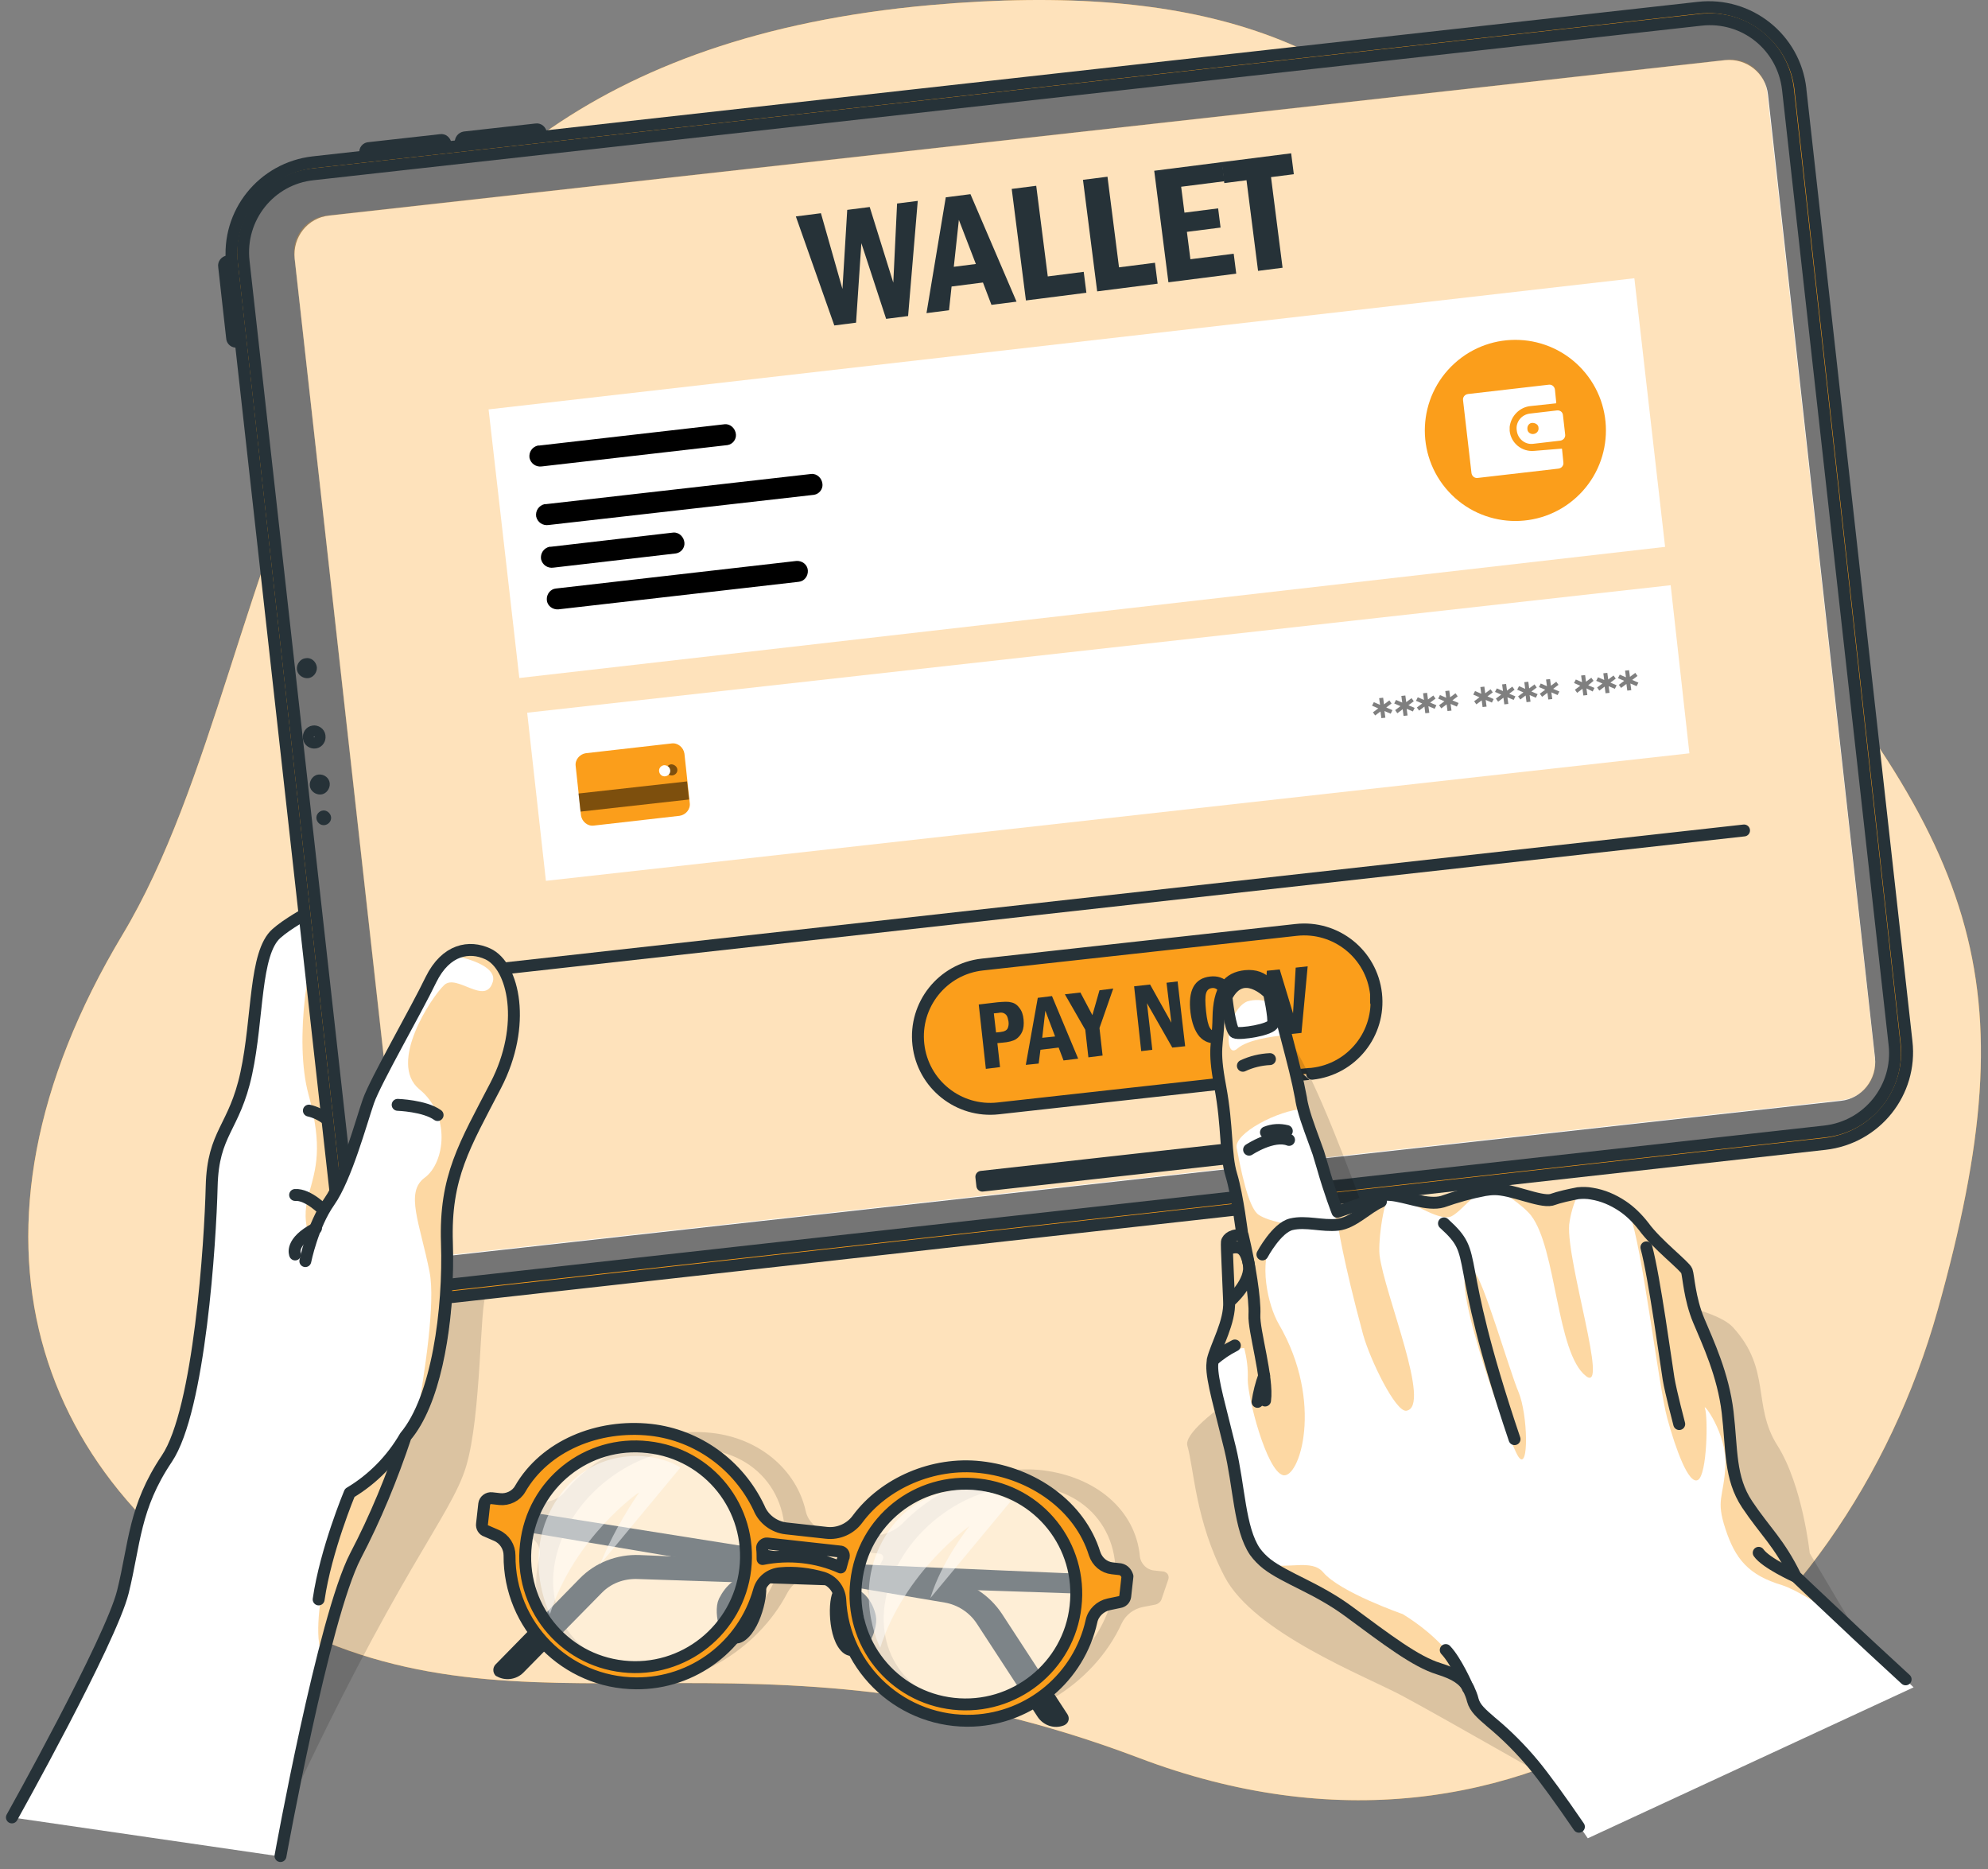 <svg width="167" height="157" viewBox="0 0 167 157" fill="none" xmlns="http://www.w3.org/2000/svg">
<rect x="0" y="0" width="167" height="157" fill="#808080" stroke="none"/>
<path d="M78.154 0.429C124.394 -3.673 124.468 22.393 145.314 46.706C166.159 71.019 170.634 82.02 162.765 110.062C154.897 138.105 128.421 160.069 95.68 147.651C62.939 135.233 44.182 147.166 23.523 136.091C2.865 125.016 -4.817 103.686 10.285 78.515C25.388 53.344 21.099 5.538 78.154 0.429Z" fill="#FB9E1B"/>
<path opacity="0.7" d="M78.154 0.429C124.394 -3.673 124.468 22.393 145.314 46.706C166.159 71.019 170.634 82.02 162.765 110.062C154.897 138.105 128.421 160.069 95.68 147.651C62.939 135.233 44.182 147.166 23.523 136.091C2.865 125.016 -4.817 103.686 10.285 78.515C25.388 53.344 21.099 5.538 78.154 0.429Z" fill="white"/>
<path opacity="0.2" d="M97.694 131.989L97.023 131.915C96.351 131.877 95.829 131.355 95.755 130.721C95.382 126.769 91.988 124.009 87.551 123.487C83.561 123.04 78.974 124.792 75.954 127.813C75.208 128.633 74.126 129.043 73.008 128.969L69.614 128.596C68.645 128.521 67.862 127.813 67.675 126.88C66.892 123.45 63.797 120.802 59.807 120.355C55.369 119.87 50.41 121.697 47.464 125.277C46.979 125.874 46.27 126.172 45.525 126.135L44.853 126.06C44.518 126.023 44.219 126.246 44.108 126.545L43.548 128.186C43.436 128.409 43.548 128.67 43.772 128.782L44.555 129.155C45.189 129.453 45.487 130.162 45.301 130.833C44.07 136.166 47.165 140.79 52.647 141.424C57.905 142.02 63.611 138.664 66.146 133.779C66.594 132.959 67.377 132.437 68.309 132.362C69.502 132.25 70.733 132.399 71.889 132.735C72.672 132.959 73.12 133.742 72.97 134.525C72.075 139.634 75.133 143.959 80.428 144.556C85.91 145.153 91.839 141.573 94.226 136.352C94.561 135.644 95.233 135.122 96.016 134.972L96.985 134.786C97.246 134.749 97.507 134.562 97.582 134.301L98.141 132.66C98.216 132.437 98.141 132.176 97.918 132.064C97.806 131.989 97.731 131.989 97.694 131.989ZM53.057 140.007C47.986 139.447 45.264 134.861 46.979 129.826C48.694 124.792 54.251 121.175 59.322 121.734C64.394 122.294 67.153 126.88 65.4 131.915C63.648 136.949 58.166 140.603 53.057 140.007ZM67.116 131.094C67.19 130.796 67.265 130.498 67.302 130.237C67.377 129.976 67.6 129.826 67.824 129.826L73.903 130.498C74.089 130.498 74.201 130.684 74.201 130.833C74.201 130.87 74.164 130.945 74.164 130.982C74.014 131.243 73.865 131.542 73.753 131.803C71.255 130.609 68.57 130.833 67.116 131.094ZM80.839 143.139C75.767 142.58 73.008 137.993 74.76 132.959C76.513 127.925 82.032 124.307 87.103 124.867C92.175 125.426 94.934 130.013 93.182 135.047C91.429 140.081 85.91 143.698 80.839 143.139Z" fill="black" fill-opacity="0.7"/>
<path d="M93.182 132.288L53.729 130.609C51.827 130.535 49.999 131.243 48.694 132.586L41.609 139.82C41.386 140.081 41.386 140.454 41.609 140.715C41.647 140.752 41.684 140.79 41.721 140.79C42.43 141.2 43.362 141.088 43.959 140.491L50.522 133.816C51.305 132.996 52.386 132.586 53.542 132.623L93.07 133.928L93.182 132.288Z" fill="#263238"/>
<path d="M40.602 126.396L79.608 132.586C81.473 132.884 83.113 133.966 84.158 135.532L89.677 143.997C89.863 144.295 89.788 144.668 89.49 144.854C89.453 144.892 89.415 144.892 89.341 144.929C88.558 145.227 87.663 144.929 87.178 144.22L82.069 136.389C81.473 135.457 80.466 134.786 79.347 134.6L40.416 128.036L40.602 126.396Z" fill="#263238"/>
<path d="M63.722 132.996C64.17 133.182 63.573 136.427 62.305 137.359C61.038 138.291 60.404 135.383 60.851 134.488C61.299 133.593 62.268 132.437 63.722 132.996Z" fill="#757575" stroke="#263238" stroke-linecap="round" stroke-linejoin="round"/>
<path d="M70.584 133.742C70.099 133.816 69.95 137.098 70.994 138.291C72.038 139.485 73.306 136.8 73.082 135.793C72.859 134.786 72.113 133.555 70.584 133.742Z" fill="#757575" stroke="#263238" stroke-linecap="round" stroke-linejoin="round"/>
<path opacity="0.4" d="M47.725 122.294C50.074 120.914 54.885 118.714 59.098 122.331C63.312 125.948 64.394 129.342 62.715 133.294C61.038 137.247 57.085 142.281 50.261 140.118C43.436 137.956 40.49 126.582 47.725 122.294Z" fill="white"/>
<path opacity="0.4" d="M75.469 125.762C77.818 124.382 82.629 122.182 86.842 125.799C91.056 129.453 92.175 132.772 90.46 136.762C88.744 140.752 84.829 145.787 78.005 143.586C71.18 141.386 68.197 130.05 75.469 125.762Z" fill="white"/>
<path d="M94.114 131.803L93.443 131.728C92.734 131.654 92.175 131.169 91.951 130.498C90.721 126.508 86.768 123.711 82.368 123.226C78.377 122.778 74.276 124.568 72.038 127.589C71.442 128.409 70.435 128.857 69.428 128.745L66.034 128.372C65.028 128.26 64.133 127.589 63.76 126.657C62.044 123.04 58.614 120.541 54.661 120.094C50.223 119.609 45.786 121.436 43.697 125.053C43.362 125.65 42.653 125.985 41.982 125.911L41.311 125.836C41.013 125.799 40.714 126.023 40.677 126.321L40.49 127.999C40.453 128.26 40.602 128.521 40.863 128.596L41.721 128.969C42.392 129.267 42.803 129.938 42.803 130.647C42.765 136.539 47.538 141.349 53.43 141.386C58.241 141.424 62.455 138.217 63.76 133.593C63.983 132.772 64.692 132.213 65.55 132.138C66.743 132.026 67.974 132.176 69.129 132.511C69.95 132.772 70.509 133.481 70.584 134.338C70.845 140.23 75.879 144.78 81.771 144.519C86.581 144.295 90.646 140.864 91.69 136.166C91.839 135.457 92.436 134.898 93.144 134.749L94.039 134.562C94.3 134.525 94.487 134.338 94.524 134.077L94.711 132.399C94.636 132.138 94.45 131.877 94.114 131.803ZM52.349 139.969C47.24 139.41 43.586 134.823 44.182 129.714C44.742 124.606 49.328 120.951 54.437 121.548C59.546 122.107 63.2 126.694 62.604 131.803C62.007 136.874 57.42 140.529 52.349 139.969ZM64.058 130.945C64.058 130.647 64.058 130.348 64.021 130.05C63.983 129.864 64.17 129.677 64.356 129.64C64.394 129.64 64.431 129.64 64.468 129.64L70.546 130.311C70.77 130.311 70.919 130.498 70.882 130.721C70.882 130.759 70.882 130.796 70.845 130.833C70.77 131.094 70.696 131.393 70.621 131.654C68.607 130.759 66.295 130.498 64.058 130.945ZM80.093 143.102C74.984 142.542 71.33 137.956 71.926 132.847C72.486 127.738 77.072 124.084 82.181 124.68C87.29 125.24 90.944 129.826 90.348 134.935C89.788 139.969 85.202 143.661 80.093 143.102Z" fill="#FB9E1B" stroke="#263238" stroke-linecap="round" stroke-linejoin="round"/>
<path opacity="0.5" d="M46.196 135.569C46.196 135.569 43.623 130.535 46.904 125.762C49.85 121.473 54.959 121.846 57.159 123.263L50.41 131.393C51.267 129.267 52.386 127.253 53.691 125.352C53.617 125.352 48.247 129.155 46.196 135.569Z" fill="white"/>
<path opacity="0.5" d="M73.94 138.403C73.94 138.403 71.367 133.369 74.649 128.596C77.594 124.307 82.703 124.68 84.903 126.097L78.154 134.227C79.123 131.057 81.435 128.186 81.435 128.186C81.435 128.186 75.991 131.989 73.94 138.403Z" fill="white"/>
<path opacity="0.2" d="M48.881 98.875C48.881 98.875 41.348 108.235 40.826 108.832C40.304 109.429 40.453 118.9 39.148 123.189C37.843 127.477 33.405 131.84 23.449 153.468L22.106 111.368L29.452 82.057L48.881 98.875Z" fill="black" fill-opacity="0.7"/>
<path d="M54.4 98.465C54.4 98.465 49.403 75.569 45.487 72.735C43.213 71.094 39.782 70.497 36.761 70.796C34.599 71.019 32.622 71.653 31.541 72.735C28.893 75.271 25.09 76.762 23.225 78.403C21.36 80.044 21.696 85.488 20.689 90.149C19.683 94.811 17.892 95.072 17.781 99.659C17.669 104.245 16.774 118.416 14.014 122.517C11.255 126.619 11.329 129.64 10.323 133.705C9.316 137.769 1 152.648 1 152.648L23.561 155.93C23.561 155.93 25.201 146.682 27.14 139.149C28.035 135.569 29.005 132.362 29.863 130.684C31.541 127.477 32.92 124.121 34.077 120.653C36.463 117.856 37.47 111.927 37.582 106.781L43.362 103.089C47.874 101.523 54.4 98.465 54.4 98.465Z" fill="white"/>
<path opacity="0.4" d="M54.4 98.465C54.4 98.465 49.403 75.569 45.487 72.735C43.213 71.094 39.782 70.497 36.761 70.796C29.714 72.996 28.035 77.098 27.141 78.105C25.947 79.447 24.679 87.39 25.91 91.902C27.141 96.414 26.544 98.13 25.91 100.404C24.493 105.438 29.826 107.788 30.497 109.615C31.168 111.442 31.578 121.884 29.453 125.426C28.334 127.291 25.686 136.8 27.178 139.186C28.073 135.606 29.042 132.399 29.9 130.721C31.578 127.514 32.958 124.158 34.114 120.69C36.5 117.893 37.507 111.964 37.619 106.818L43.399 103.126C47.874 101.523 54.4 98.465 54.4 98.465Z" fill="#FB9E1B"/>
<path d="M27.252 101.709C27.252 101.709 25.91 100.292 24.791 100.367" stroke="#263238" stroke-linecap="round" stroke-linejoin="round"/>
<path d="M29.676 96.563C29.676 96.563 28.147 93.767 25.947 93.282" stroke="#263238" stroke-linecap="round" stroke-linejoin="round"/>
<path d="M26.32 79.82C26.32 79.82 29.453 80.976 30.086 83.176" stroke="#263238" stroke-linecap="round" stroke-linejoin="round"/>
<path d="M43.362 103.052C43.362 103.052 42.541 102.12 42.504 101.374" stroke="#263238" stroke-linecap="round" stroke-linejoin="round"/>
<path d="M23.561 155.892C23.561 155.892 27.178 135.867 29.863 130.684C31.541 127.477 32.92 124.121 34.077 120.653C36.463 117.856 37.47 111.927 37.582 106.744L43.362 103.052C47.874 101.523 54.4 98.502 54.4 98.502C54.4 98.502 49.403 75.606 45.487 72.772C41.572 69.938 34.188 70.236 31.541 72.772C28.893 75.308 25.09 76.762 23.225 78.403C21.36 80.044 21.696 85.488 20.689 90.149C19.683 94.811 17.892 95.072 17.781 99.659C17.669 104.245 16.774 118.416 14.014 122.517C11.255 126.619 11.329 129.64 10.323 133.705C9.316 137.769 1 152.648 1 152.648" stroke="#263238" stroke-linecap="round" stroke-linejoin="round"/>
<path d="M19.496 28.359L18.825 22.356C18.788 22.169 18.937 21.983 19.16 21.945L21.696 21.647L22.442 28.397L19.906 28.695C19.683 28.732 19.496 28.583 19.496 28.359Z" fill="#FB9E1B" stroke="#263238" stroke-linecap="round" stroke-linejoin="round"/>
<path d="M31.019 12.436L37.023 11.765C37.209 11.728 37.395 11.877 37.433 12.101L37.731 14.636L30.982 15.382L30.683 12.847C30.646 12.623 30.795 12.436 31.019 12.436Z" fill="#FB9E1B" stroke="#263238" stroke-linecap="round" stroke-linejoin="round"/>
<path d="M39.036 11.541L45.04 10.87C45.226 10.833 45.413 10.982 45.45 11.206L45.748 13.742L38.999 14.487L38.7 11.952C38.7 11.765 38.812 11.579 39.036 11.541Z" fill="#FB9E1B" stroke="#263238" stroke-linecap="round" stroke-linejoin="round"/>
<path d="M28.409 102.157L19.496 22.169C19.011 17.918 22.069 14.114 26.32 13.63L142.666 0.653C146.917 0.168 150.758 3.226 151.243 7.477C151.243 7.477 151.243 7.477 151.243 7.514L160.155 87.502C160.64 91.753 157.582 95.594 153.294 96.079L36.948 109.056C32.697 109.503 28.856 106.445 28.409 102.157Z" fill="#FB9E1B" stroke="#263238" stroke-linecap="round" stroke-linejoin="round"/>
<path d="M153.294 95.034L36.724 108.012C33.07 108.422 29.825 105.811 29.415 102.157L20.465 21.945C20.055 18.291 22.666 15.009 26.32 14.636L142.89 1.659C146.544 1.249 149.788 3.86 150.199 7.514L159.148 87.726C159.558 91.343 156.948 94.624 153.294 95.034Z" fill="#757575" stroke="#263238" stroke-linecap="round" stroke-linejoin="round"/>
<path d="M26.842 61.846C26.88 62.07 26.73 62.331 26.469 62.368C26.246 62.405 25.985 62.256 25.947 61.995V61.958C25.91 61.734 26.059 61.473 26.32 61.436C26.544 61.399 26.805 61.548 26.842 61.809V61.846Z" fill="#999999" stroke="#263238" stroke-linecap="round" stroke-linejoin="round"/>
<path d="M27.7 65.799C27.737 66.246 27.402 66.694 26.954 66.731C26.507 66.768 26.059 66.433 26.022 65.985C25.985 65.538 26.32 65.09 26.768 65.053C27.253 65.016 27.663 65.351 27.7 65.799Z" fill="#263238"/>
<path d="M26.618 56.029C26.656 56.476 26.32 56.924 25.873 56.961C25.425 56.998 24.978 56.663 24.94 56.215C24.903 55.768 25.239 55.32 25.686 55.283C26.134 55.208 26.544 55.544 26.618 56.029Z" fill="#263238"/>
<path d="M27.812 68.633C27.849 68.969 27.588 69.267 27.252 69.304C26.917 69.341 26.619 69.08 26.581 68.745C26.544 68.409 26.805 68.111 27.14 68.074C27.439 68.036 27.774 68.297 27.812 68.633Z" fill="#263238"/>
<path d="M33.778 102.567L24.754 21.722C24.568 19.932 25.835 18.291 27.663 18.105L144.903 5.053C146.693 4.866 148.334 6.134 148.521 7.962L157.508 88.844C157.694 90.634 156.426 92.275 154.636 92.461L37.395 105.513C35.568 105.662 33.965 104.357 33.778 102.567Z" fill="white"/>
<path opacity="0.3" d="M145.053 5.016L27.439 18.105C25.761 18.291 24.53 19.82 24.717 21.498L33.778 102.754C33.965 104.432 35.494 105.662 37.172 105.476L154.785 92.387C156.463 92.2 157.694 90.671 157.508 88.993L148.446 7.738C148.26 6.06 146.731 4.829 145.053 5.016Z" fill="#FB9E1B"/>
<path d="M104.033 90.858L83.859 93.095C80.54 93.468 77.52 91.082 77.147 87.726C76.774 84.407 79.16 81.386 82.517 81.013L108.881 78.105C112.2 77.732 115.22 80.118 115.593 83.475V84.183V83.475C115.966 86.793 113.579 89.814 110.223 90.187C110.223 90.149 104.033 90.858 104.033 90.858Z" fill="#FB9E1B" stroke="#263238" stroke-linecap="round" stroke-linejoin="round"/>
<path d="M106.673 96.14L82.436 98.843L82.519 99.584L106.756 96.882L106.673 96.14Z" fill="#999999" stroke="#263238" stroke-linecap="round" stroke-linejoin="round"/>
<path d="M82.218 84.369L83.784 84.183C84.269 84.146 84.642 84.108 84.903 84.183C85.164 84.22 85.425 84.369 85.612 84.63C85.835 84.891 85.947 85.227 85.985 85.637C86.022 86.047 85.985 86.383 85.873 86.644C85.761 86.905 85.574 87.129 85.351 87.278C85.127 87.427 84.717 87.539 84.195 87.576L83.784 87.614L84.008 89.627L82.815 89.776L82.218 84.369ZM83.486 85.115L83.673 86.719L84.046 86.681C84.381 86.644 84.568 86.532 84.642 86.383C84.717 86.234 84.754 86.01 84.717 85.787C84.679 85.6 84.642 85.414 84.567 85.302C84.493 85.19 84.381 85.115 84.269 85.078C84.157 85.041 84.046 85.041 83.859 85.078L83.486 85.115Z" fill="#263238"/>
<path d="M87.178 83.81L88.371 83.661L90.571 88.919L89.341 89.068L88.931 87.987L87.402 88.173L87.253 89.329L86.171 89.441L87.178 83.81ZM88.632 87.054L87.812 84.891L87.551 87.166L88.632 87.054Z" fill="#263238"/>
<path d="M89.453 83.512L90.758 83.363L91.765 85.264L92.361 83.176L93.517 83.027L92.361 86.346L92.622 88.658L91.429 88.807L91.168 86.495L89.453 83.512Z" fill="#263238"/>
<path d="M95.27 82.841L96.612 82.691L98.402 85.898L97.992 82.542L98.924 82.43L99.558 87.875L98.477 87.987L96.351 84.258L96.799 88.173L95.866 88.285L95.27 82.841Z" fill="#263238"/>
<path d="M103.959 84.593C104.182 86.458 103.623 87.465 102.318 87.614C101.647 87.688 101.162 87.502 100.752 87.054C100.379 86.607 100.118 85.936 100.006 85.041C99.782 83.176 100.341 82.169 101.647 82.02C102.281 81.946 102.803 82.132 103.213 82.542C103.623 82.99 103.847 83.661 103.959 84.593ZM102.728 84.742C102.653 83.996 102.542 83.512 102.392 83.288C102.243 83.064 102.057 82.952 101.796 82.99C101.535 83.027 101.386 83.176 101.311 83.437C101.236 83.698 101.236 84.183 101.311 84.929C101.386 85.637 101.497 86.122 101.647 86.346C101.796 86.57 101.982 86.681 102.243 86.644C102.504 86.607 102.653 86.458 102.728 86.234C102.803 85.973 102.803 85.451 102.728 84.742Z" fill="#263238"/>
<path d="M103.921 81.834L105.152 81.684L106.159 85.376L106.42 81.535L107.501 81.424L108.62 85.115L108.843 81.274L109.85 81.162L109.328 86.756L108.247 86.868L107.091 83.176L106.793 87.054L105.748 87.166L103.921 81.834Z" fill="#263238"/>
<path d="M40.267 81.573L146.507 69.752" stroke="#263238" stroke-linecap="round" stroke-linejoin="round"/>
<path d="M41.05 80.081C40.08 79.634 38.962 79.708 38.029 80.23C37.246 80.715 36.612 81.424 36.277 82.244C35.046 84.817 31.615 90.746 31.019 92.461C30.422 94.177 29.154 98.875 27.737 100.889C26.32 102.903 25.649 105.923 25.649 105.923L26.768 134.338C27.364 130.199 29.378 125.389 29.378 125.389C31.317 124.233 32.92 122.592 34.039 120.653C34.375 120.243 34.673 119.833 34.934 119.348C36.985 115.693 37.731 109.317 37.544 104.394C37.358 98.801 38.999 96.191 41.647 91.156C44.294 86.122 42.989 81.051 41.05 80.081Z" fill="white"/>
<path opacity="0.4" d="M41.05 80.081C40.08 79.671 38.962 79.708 38.029 80.23C39.633 80.566 41.795 81.274 41.385 82.505C40.751 84.481 38.365 81.759 37.321 82.729C36.277 83.698 32.547 89.292 35.232 91.492C37.917 93.692 37.358 97.682 35.68 98.913C34.002 100.143 35.27 102.716 36.09 106.856C36.575 109.354 35.717 115.134 34.971 119.31C37.022 115.656 37.768 109.279 37.582 104.357C37.395 98.763 39.036 96.153 41.684 91.119C44.331 86.085 42.989 80.976 41.05 80.081Z" fill="#FB9E1B"/>
<path d="M26.768 134.338C27.364 130.199 29.378 125.389 29.378 125.389C31.317 124.233 32.92 122.592 34.039 120.653C36.761 117.409 37.731 109.951 37.544 104.394C37.358 98.838 39.036 96.191 41.647 91.156C44.257 86.122 43.175 81.125 40.975 80.118C39.446 79.41 37.47 79.708 36.202 82.281C34.971 84.854 31.541 90.783 30.944 92.499C30.348 94.214 29.08 98.913 27.663 100.926C26.246 102.94 25.649 105.923 25.649 105.923" stroke="#263238" stroke-linecap="round" stroke-linejoin="round"/>
<path d="M33.405 92.797C33.405 92.797 35.68 92.872 36.761 93.655" stroke="#263238" stroke-linecap="round" stroke-linejoin="round"/>
<path d="M24.791 105.364C24.791 105.364 24.306 104.32 26.544 103.164" stroke="#263238" stroke-linecap="round" stroke-linejoin="round"/>
<path opacity="0.2" d="M104.854 84.108C109.403 84.146 115.108 104.693 116.898 107.042C116.898 107.042 142.33 107.937 145.575 111.48C148.819 115.022 147.178 118.043 149.304 121.399C151.429 124.755 152.026 130.46 152.026 130.46L157.619 139.895L133.642 151.38C133.642 151.38 120.814 144.034 117.719 142.393C114.624 140.752 105.338 137.135 102.877 132.437C100.416 127.738 100.304 123.375 99.745 121.436C99.186 119.497 109.515 113.68 109.515 113.68L104.854 84.108Z" fill="black" fill-opacity="0.7"/>
<path d="M160.752 141.722C158.701 139.82 156.501 137.769 154.748 136.091C152.474 133.966 150.833 132.399 150.833 132.399C149.49 129.565 148.297 128.596 146.768 126.358C145.239 124.121 145.5 121.734 145.127 118.602C144.754 115.47 143.487 112.747 142.703 110.92C141.92 109.093 141.846 107.154 141.697 106.744C141.547 106.333 139.161 104.506 138.079 103.015C137.595 102.343 136.998 101.784 136.29 101.299C135.544 100.74 134.649 100.404 133.716 100.255C133.344 100.218 132.933 100.181 132.56 100.218C131.815 100.33 131.069 100.516 130.323 100.777C129.354 101.001 126.93 99.845 125.513 99.882C125.252 99.882 124.991 99.919 124.73 99.957C123.536 100.181 122.343 100.516 121.187 100.926C119.919 101.299 118.129 100.479 116.824 100.367H116.861C116.563 100.33 116.265 100.367 116.004 100.479C114.773 101.001 112.424 101.784 112.424 101.784C112.424 101.784 111.827 100.181 111.156 97.943C111.044 97.57 110.932 97.197 110.82 96.824C110.373 95.482 109.888 94.251 109.552 93.133C109.478 92.834 109.403 92.536 109.366 92.238C109.105 90.597 108.732 89.366 108.098 86.942L108.023 86.681C107.837 85.936 107.651 85.19 107.464 84.519C106.979 82.952 106.345 81.834 104.705 81.983C103.25 82.095 102.467 83.027 102.43 85.488C102.393 87.949 101.908 87.875 102.579 91.268C103.25 94.662 102.989 97.011 103.511 98.689C104.033 100.367 104.444 103.798 104.444 103.798C103.735 103.611 103.213 104.021 103.138 104.32C103.064 104.618 103.25 107.34 103.325 109.317C103.399 111.069 102.243 112.971 101.945 114.239V114.276C101.908 114.425 101.908 114.537 101.908 114.686C101.871 115.954 102.616 118.416 103.399 121.622C104.183 124.829 104.145 128.335 105.488 130.311C105.749 130.721 106.084 131.057 106.495 131.355C108.098 132.586 110.671 133.369 113.319 135.308C116.638 137.732 118.987 139.559 120.926 140.156C122.343 140.603 123.014 141.051 123.424 141.797C123.574 142.132 123.723 142.468 123.797 142.803C123.984 143.475 124.468 143.922 125.326 144.631C126.631 145.712 127.825 146.905 128.906 148.21C129.913 149.404 131.591 151.79 133.381 154.401L160.752 141.722Z" fill="white"/>
<path opacity="0.4" d="M109.328 92.238C109.366 92.536 109.44 92.834 109.515 93.133C107.389 93.245 103.66 95.184 103.884 96.414C104.182 97.906 104.816 101.448 105.749 102.045C106.681 102.642 108.433 102.828 108.433 102.828C108.322 102.865 108.21 102.903 108.098 102.977H108.061C107.576 103.201 107.166 103.574 106.905 104.059C105.711 106.035 106.494 109.615 107.427 111.218C111.268 117.819 109.142 124.307 107.762 123.897C106.382 123.487 104.816 117.409 104.816 115.88C104.854 114.985 104.742 114.09 104.518 113.232C103.921 113.195 102.84 113.717 101.87 114.314C101.87 114.314 101.87 114.314 101.87 114.276C102.169 113.008 103.325 111.107 103.25 109.354C103.176 107.378 103.026 104.655 103.064 104.357C103.101 104.059 103.623 103.649 104.369 103.835C104.369 103.835 103.959 100.442 103.437 98.726C102.914 97.011 103.138 94.699 102.504 91.305C101.87 87.912 102.318 87.949 102.355 85.525C102.392 83.102 103.176 82.169 104.63 82.02C106.271 81.871 106.905 82.99 107.389 84.556C107.166 84.444 106.942 84.332 106.681 84.22C106.084 83.959 105.413 83.922 104.779 84.108C104.07 84.407 103.586 85.264 103.362 86.159C103.026 87.427 103.25 88.695 103.959 88.061C104.779 87.353 106.755 87.054 107.986 86.942C108.732 89.366 109.067 90.634 109.328 92.238Z" fill="#FB9E1B"/>
<path opacity="0.4" d="M123.722 142.803C123.648 142.468 123.499 142.132 123.349 141.797C122.939 141.051 122.268 140.603 120.851 140.156C118.912 139.559 116.525 137.732 113.244 135.308C110.596 133.369 108.023 132.586 106.42 131.355C108.172 131.84 110.186 130.908 111.156 132.064C112.573 133.742 117.831 135.569 117.831 135.569C123.275 138.925 123.722 142.803 123.722 142.803Z" fill="#FB9E1B"/>
<path opacity="0.4" d="M116.861 100.33C116.302 100.33 115.742 104.171 115.891 105.438C116.302 108.72 120.329 118.192 118.129 118.49C117.234 118.602 115.108 114.239 114.512 112.113C112.759 105.625 112.386 102.828 112.386 102.828C112.386 102.828 111.044 99.323 110.783 96.787C110.895 97.16 111.006 97.533 111.118 97.906C111.752 100.143 112.386 101.747 112.386 101.747C112.386 101.747 114.735 100.964 115.966 100.442C116.264 100.33 116.563 100.292 116.861 100.33Z" fill="#FB9E1B"/>
<path opacity="0.4" d="M124.804 99.957C123.685 100.33 122.79 101.709 121.933 102.157C120.851 102.679 118.166 100.628 116.898 100.367C118.204 100.479 119.994 101.299 121.261 100.926C122.417 100.516 123.573 100.181 124.804 99.957Z" fill="#FB9E1B"/>
<path opacity="0.4" d="M132.598 100.218C132.188 101.076 131.927 101.97 131.815 102.865C131.591 106.035 135.171 117.073 133.232 115.581C130.733 113.642 130.771 104.879 128.608 102.082C127.899 101.187 125.96 99.919 125.587 99.882C127.004 99.845 129.428 101.001 130.398 100.777C131.106 100.516 131.852 100.33 132.598 100.218Z" fill="#FB9E1B"/>
<path opacity="0.4" d="M154.748 136.091C152.846 134.749 150.87 133.518 149.714 133.145C146.843 132.288 145.761 130.908 144.941 128.409C144.12 125.911 144.792 125.836 144.941 123.114C145.09 120.392 142.964 117.632 143.225 118.304C143.486 118.975 143.412 123.897 142.629 124.307C141.846 124.718 140.764 121.697 140.056 119.124C139.347 116.551 137.893 104.357 136.923 102.12C136.774 101.784 136.625 101.486 136.364 101.225C137.035 101.672 137.632 102.269 138.154 102.94C139.235 104.432 141.622 106.259 141.771 106.669C141.92 107.079 141.995 108.981 142.778 110.846C143.561 112.71 144.829 115.395 145.202 118.527C145.575 121.66 145.351 124.046 146.843 126.284C148.334 128.521 149.527 129.491 150.907 132.325C150.795 132.399 152.436 133.966 154.748 136.091Z" fill="#FB9E1B"/>
<path opacity="0.4" d="M123.834 106.856C124.543 107.303 126.78 115.059 127.563 116.924C128.346 118.788 128.458 123.636 127.563 122.368C126.668 121.1 120.926 104.991 123.834 106.856Z" fill="#FB9E1B"/>
<path d="M132.635 153.431C131.106 151.194 129.726 149.292 128.831 148.21C127.75 146.905 126.557 145.712 125.251 144.631C124.431 143.922 123.909 143.475 123.723 142.803C123.648 142.468 123.499 142.132 123.35 141.797C122.939 141.051 122.268 140.603 120.851 140.156C118.912 139.559 116.526 137.732 113.244 135.308C110.596 133.369 108.023 132.586 106.42 131.355C106.047 131.057 105.711 130.721 105.413 130.311C104.108 128.372 104.108 124.867 103.325 121.622C102.542 118.378 101.796 115.917 101.833 114.686C101.833 114.537 101.87 114.388 101.87 114.276C101.87 114.276 101.87 114.276 101.87 114.239C102.169 112.971 103.325 111.069 103.25 109.317C103.176 107.34 103.026 104.618 103.064 104.32C103.101 104.021 103.623 103.611 104.369 103.798C104.369 103.798 103.959 100.404 103.437 98.689C102.915 96.974 103.138 94.662 102.504 91.268C101.87 87.875 102.318 87.912 102.355 85.488C102.392 83.064 103.176 82.132 104.63 81.983C106.271 81.834 106.905 82.952 107.389 84.519C107.576 85.19 107.762 85.898 107.949 86.681L108.023 86.942C108.657 89.366 108.993 90.634 109.291 92.238C109.328 92.536 109.403 92.834 109.478 93.133C109.776 94.251 110.261 95.445 110.746 96.824C110.857 97.197 110.969 97.57 111.081 97.943C111.715 100.181 112.349 101.784 112.349 101.784C112.349 101.784 114.698 101.001 115.929 100.479C116.19 100.367 116.488 100.33 116.787 100.367H116.824C118.129 100.479 119.919 101.299 121.187 100.926C122.343 100.516 123.536 100.181 124.729 99.957C124.99 99.919 125.251 99.882 125.512 99.882C126.93 99.845 129.353 101.001 130.323 100.777C131.069 100.516 131.815 100.367 132.56 100.218C132.933 100.181 133.343 100.181 133.716 100.255C134.649 100.404 135.506 100.777 136.289 101.299C136.961 101.747 137.557 102.343 138.079 103.015C139.161 104.506 141.547 106.333 141.696 106.744C141.846 107.154 141.92 109.056 142.703 110.92C143.486 112.785 144.754 115.47 145.127 118.602C145.5 121.734 145.276 124.121 146.768 126.358C148.26 128.596 149.453 129.565 150.833 132.399C150.833 132.399 152.473 133.966 154.748 136.091C156.314 137.583 158.216 139.335 160.081 141.051" stroke="#263238" stroke-linecap="round" stroke-linejoin="round"/>
<path d="M104.406 103.798C104.965 106.147 105.45 109.13 105.376 110.435C105.301 111.741 106.532 115.731 106.271 117.632" stroke="#263238" stroke-linecap="round" stroke-linejoin="round"/>
<path d="M106.047 105.364C106.047 105.364 107.24 103.126 108.471 102.828C109.701 102.53 111.081 103.015 112.386 102.865C113.691 102.716 114.81 101.448 116.003 100.926" stroke="#263238" stroke-linecap="round" stroke-linejoin="round"/>
<path d="M104.928 96.563C104.928 96.563 106.942 95.221 108.284 95.743" stroke="#263238" stroke-linecap="round" stroke-linejoin="round"/>
<path d="M106.345 95.109C106.905 94.885 107.501 94.848 108.098 94.997" stroke="#263238" stroke-linecap="round" stroke-linejoin="round"/>
<path d="M104.406 89.516C105.115 89.18 105.898 88.993 106.681 88.956" stroke="#263238" stroke-linecap="round" stroke-linejoin="round"/>
<path d="M101.907 114.239C102.467 113.754 103.063 113.344 103.735 113.008" stroke="#263238" stroke-linecap="round" stroke-linejoin="round"/>
<path d="M106.196 115.544C105.935 116.253 105.749 116.998 105.637 117.744" stroke="#263238" stroke-linecap="round" stroke-linejoin="round"/>
<path d="M103.026 83.736C103.026 83.736 103.325 86.532 103.735 86.719C104.145 86.905 106.83 86.495 106.942 85.973C107.054 85.451 106.606 83.437 106.606 83.437C106.606 83.437 104.369 81.088 103.026 83.736Z" stroke="#263238" stroke-linecap="round" stroke-linejoin="round"/>
<path d="M103.287 109.317C103.287 109.317 105.226 107.676 104.891 106.11C104.555 104.544 103.921 104.693 103.101 104.879" stroke="#263238" stroke-linecap="round" stroke-linejoin="round"/>
<path d="M138.303 104.767C138.974 107.228 139.981 114.686 140.167 115.805C140.354 116.924 141.062 119.609 141.062 119.609" stroke="#263238" stroke-linecap="round" stroke-linejoin="round"/>
<path d="M121.299 102.754C124.468 105.625 121.821 104.879 127.228 120.877" stroke="#263238" stroke-linecap="round" stroke-linejoin="round"/>
<path d="M150.795 132.399C150.795 132.399 148.334 131.281 147.737 130.423" stroke="#263238" stroke-linecap="round" stroke-linejoin="round"/>
<path d="M121.448 138.59C122.305 139.485 123.275 141.647 123.312 141.797" stroke="#263238" stroke-linecap="round" stroke-linejoin="round"/>
<path d="M140.343 49.153L44.286 59.862L45.86 73.982L141.917 63.272L140.343 49.153Z" fill="white"/>
<g opacity="0.5">
<path d="M116.451 59.422L116.973 59.646L116.824 59.944L116.302 59.721L116.376 60.28L116.041 60.317L115.966 59.758L115.519 60.093L115.332 59.832L115.78 59.497L115.258 59.273L115.407 58.975L115.929 59.199L115.854 58.639L116.19 58.602L116.264 59.161L116.712 58.826L116.898 59.087L116.451 59.422Z" fill="black"/>
<path d="M118.315 59.236L118.837 59.459L118.688 59.758L118.166 59.534L118.241 60.093L117.905 60.131L117.831 59.571L117.383 59.907L117.197 59.646L117.644 59.31L117.122 59.087L117.271 58.788L117.793 59.012L117.719 58.453L118.054 58.415L118.129 58.975L118.576 58.639L118.763 58.9L118.315 59.236Z" fill="black"/>
<path d="M120.143 59.012L120.665 59.236L120.515 59.534L119.993 59.31L120.068 59.87L119.732 59.907L119.658 59.348L119.21 59.683L119.024 59.422L119.471 59.087L118.949 58.863L119.098 58.565L119.62 58.788L119.546 58.229L119.881 58.192L119.956 58.751L120.404 58.415L120.59 58.676L120.143 59.012Z" fill="black"/>
<path d="M122.007 58.825L122.529 59.049L122.38 59.348L121.858 59.124L121.932 59.683L121.597 59.721L121.522 59.161L121.075 59.497L120.888 59.236L121.336 58.9L120.814 58.676L120.963 58.378L121.485 58.602L121.41 58.042L121.746 58.005L121.821 58.565L122.268 58.229L122.454 58.49L122.007 58.825Z" fill="black"/>
<path d="M124.953 58.49L125.475 58.714L125.326 59.012L124.804 58.788L124.878 59.348L124.543 59.385L124.468 58.826L124.021 59.161L123.834 58.9L124.282 58.565L123.76 58.341L123.909 58.042L124.431 58.266L124.356 57.707L124.692 57.67L124.767 58.229L125.214 57.893L125.401 58.154L124.953 58.49Z" fill="black"/>
<path d="M126.78 58.266L127.302 58.49L127.153 58.788L126.631 58.565L126.706 59.124L126.37 59.161L126.295 58.602L125.848 58.937L125.661 58.676L126.109 58.341L125.587 58.117L125.736 57.819L126.258 58.042L126.184 57.483L126.519 57.446L126.594 58.005L127.041 57.67L127.228 57.931L126.78 58.266Z" fill="black"/>
<path d="M128.645 58.08L129.167 58.303L129.018 58.602L128.496 58.378L128.57 58.937L128.235 58.975L128.16 58.415L127.712 58.751L127.526 58.49L127.973 58.154L127.451 57.931L127.601 57.632L128.123 57.856L128.048 57.297L128.384 57.259L128.458 57.819L128.906 57.483L129.092 57.744L128.645 58.08Z" fill="black"/>
<path d="M130.472 57.856L130.994 58.08L130.845 58.378L130.323 58.154L130.398 58.714L130.062 58.751L129.987 58.192L129.54 58.527L129.353 58.266L129.801 57.931L129.279 57.707L129.428 57.408L129.95 57.632L129.875 57.073L130.211 57.036L130.286 57.595L130.733 57.259L130.92 57.52L130.472 57.856Z" fill="black"/>
<path d="M133.418 57.558L133.94 57.781L133.791 58.08L133.269 57.819L133.343 58.378L133.008 58.415L132.933 57.856L132.486 58.192L132.299 57.931L132.747 57.595L132.225 57.371L132.374 57.073L132.896 57.297L132.821 56.737L133.157 56.7L133.231 57.259L133.679 56.924L133.865 57.185L133.418 57.558Z" fill="black"/>
<path d="M135.282 57.334L135.804 57.558L135.655 57.856L135.133 57.632L135.208 58.192L134.872 58.229L134.798 57.67L134.35 58.005L134.164 57.744L134.611 57.408L134.089 57.185L134.238 56.886L134.76 57.11L134.686 56.551L135.021 56.514L135.096 57.073L135.543 56.737L135.73 56.998L135.282 57.334Z" fill="black"/>
<path d="M137.11 57.11L137.632 57.334L137.482 57.632L136.96 57.408L137.035 57.968L136.699 58.005L136.625 57.446L136.177 57.781L135.991 57.52L136.438 57.185L135.916 56.961L136.065 56.663L136.587 56.886L136.513 56.327L136.849 56.29L136.923 56.849L137.371 56.514L137.557 56.775L137.11 57.11Z" fill="black"/>
</g>
<path d="M49.216 63.263L56.413 62.443C56.935 62.368 57.42 62.778 57.495 63.3L57.942 67.44C58.017 67.962 57.607 68.447 57.085 68.521L49.888 69.341C49.365 69.416 48.881 69.006 48.806 68.484L48.359 64.344C48.284 63.822 48.694 63.338 49.216 63.263Z" fill="#FB9E1B"/>
<g opacity="0.5">
<path d="M57.714 65.632L48.597 66.648L48.766 68.168L57.883 67.151L57.714 65.632Z" fill="black"/>
</g>
<g opacity="0.5">
<path d="M56.898 64.606C56.935 64.867 56.749 65.09 56.488 65.128C56.227 65.165 56.003 64.978 55.966 64.717C55.929 64.456 56.115 64.233 56.376 64.195C56.637 64.195 56.861 64.382 56.898 64.606Z" fill="black"/>
</g>
<path d="M56.301 64.68C56.339 64.941 56.152 65.165 55.891 65.202C55.63 65.24 55.407 65.053 55.369 64.792C55.332 64.531 55.518 64.307 55.779 64.27C56.041 64.27 56.264 64.419 56.301 64.68Z" fill="white"/>
<path d="M137.293 23.37L41.043 34.385L43.625 56.947L139.875 45.932L137.293 23.37Z" fill="white"/>
<path d="M61.112 37.384L45.525 39.174C45.04 39.248 44.593 38.95 44.481 38.465C44.406 37.98 44.704 37.533 45.189 37.421C45.226 37.421 45.264 37.421 45.301 37.421L60.888 35.631C61.373 35.594 61.783 36.004 61.821 36.489C61.858 36.899 61.56 37.309 61.112 37.384Z" fill="black"/>
<path d="M68.384 41.56L46.084 44.096C45.599 44.17 45.152 43.872 45.04 43.387C44.965 42.903 45.264 42.455 45.748 42.343C45.786 42.343 45.823 42.343 45.86 42.343L68.16 39.807C68.645 39.77 69.055 40.18 69.092 40.665C69.129 41.075 68.831 41.486 68.384 41.56Z" fill="black"/>
<path d="M56.786 46.483L46.494 47.676C46.01 47.75 45.562 47.452 45.45 46.967C45.376 46.483 45.674 46.035 46.159 45.923C46.196 45.923 46.233 45.923 46.27 45.923L56.563 44.73C57.047 44.693 57.458 45.103 57.495 45.587C57.532 45.998 57.234 46.408 56.786 46.483Z" fill="black"/>
<path d="M67.079 48.869L46.904 51.181C46.42 51.218 45.972 50.883 45.935 50.398C45.898 49.913 46.233 49.466 46.718 49.428L66.892 47.116C67.377 47.079 67.824 47.415 67.862 47.9C67.899 48.384 67.563 48.832 67.079 48.869Z" fill="black"/>
<path d="M132.418 41.778C135.525 38.95 135.751 34.139 132.924 31.032C130.096 27.925 125.284 27.698 122.178 30.526C119.071 33.354 118.844 38.166 121.672 41.272C124.5 44.379 129.311 44.605 132.418 41.778Z" fill="#FB9E1B"/>
<path d="M128.906 37.868C127.862 37.98 126.929 37.234 126.817 36.19C126.817 36.078 126.817 35.967 126.817 35.855C126.929 34.922 127.675 34.177 128.607 34.102L130.696 33.878C130.733 33.878 130.733 33.841 130.733 33.841L130.621 32.722C130.584 32.461 130.36 32.275 130.099 32.312L123.312 33.095C123.051 33.133 122.865 33.356 122.902 33.617L123.61 39.733C123.648 39.994 123.872 40.18 124.133 40.143L130.919 39.36C131.18 39.323 131.367 39.099 131.33 38.838L131.218 37.719C131.218 37.682 131.18 37.682 131.18 37.682L128.906 37.868Z" fill="white"/>
<path d="M130.77 34.475L128.533 34.736C127.824 34.811 127.302 35.444 127.414 36.153C127.489 36.862 128.123 37.384 128.831 37.272L131.069 37.011C131.33 36.973 131.516 36.75 131.479 36.489L131.292 34.848C131.255 34.587 131.031 34.438 130.77 34.475ZM128.831 36.451C128.57 36.489 128.309 36.302 128.309 36.041C128.272 35.78 128.458 35.519 128.719 35.519C128.98 35.519 129.241 35.668 129.241 35.929C129.279 36.19 129.092 36.414 128.831 36.451Z" fill="white"/>
<path d="M66.854 18.178L68.961 17.909L70.769 24.27L71.171 17.628L73.059 17.387L75.04 23.74L75.358 17.094L77.095 16.873L76.284 26.546L74.438 26.781L72.358 20.427L71.912 27.103L70.086 27.336L66.854 18.178Z" fill="#263238"/>
<path d="M79.449 16.573L81.522 16.309L85.393 25.337L83.286 25.605L82.572 23.729L79.936 24.065L79.723 26.059L77.829 26.3L79.449 16.573ZM81.976 22.173L80.549 18.469L80.123 22.409L81.976 22.173Z" fill="#263238"/>
<path d="M84.988 15.867L87.047 15.605L88.017 23.216L91.037 22.832L91.261 24.589L86.182 25.236L84.988 15.867Z" fill="#263238"/>
<path d="M90.974 15.104L93.033 14.842L94.002 22.454L97.022 22.069L97.246 23.826L92.167 24.473L90.974 15.104Z" fill="#263238"/>
<path d="M96.959 14.342L102.656 13.616L102.86 15.222L99.222 15.685L99.5 17.861L102.328 17.501L102.533 19.114L99.705 19.474L99.998 21.774L103.636 21.31L103.849 22.985L98.152 23.711L96.959 14.342Z" fill="#263238"/>
<path d="M102.621 13.62L108.462 12.876L108.686 14.633L106.771 14.877L107.741 22.489L105.682 22.751L104.712 15.139L102.845 15.377L102.621 13.62Z" fill="#263238"/>
</svg>
